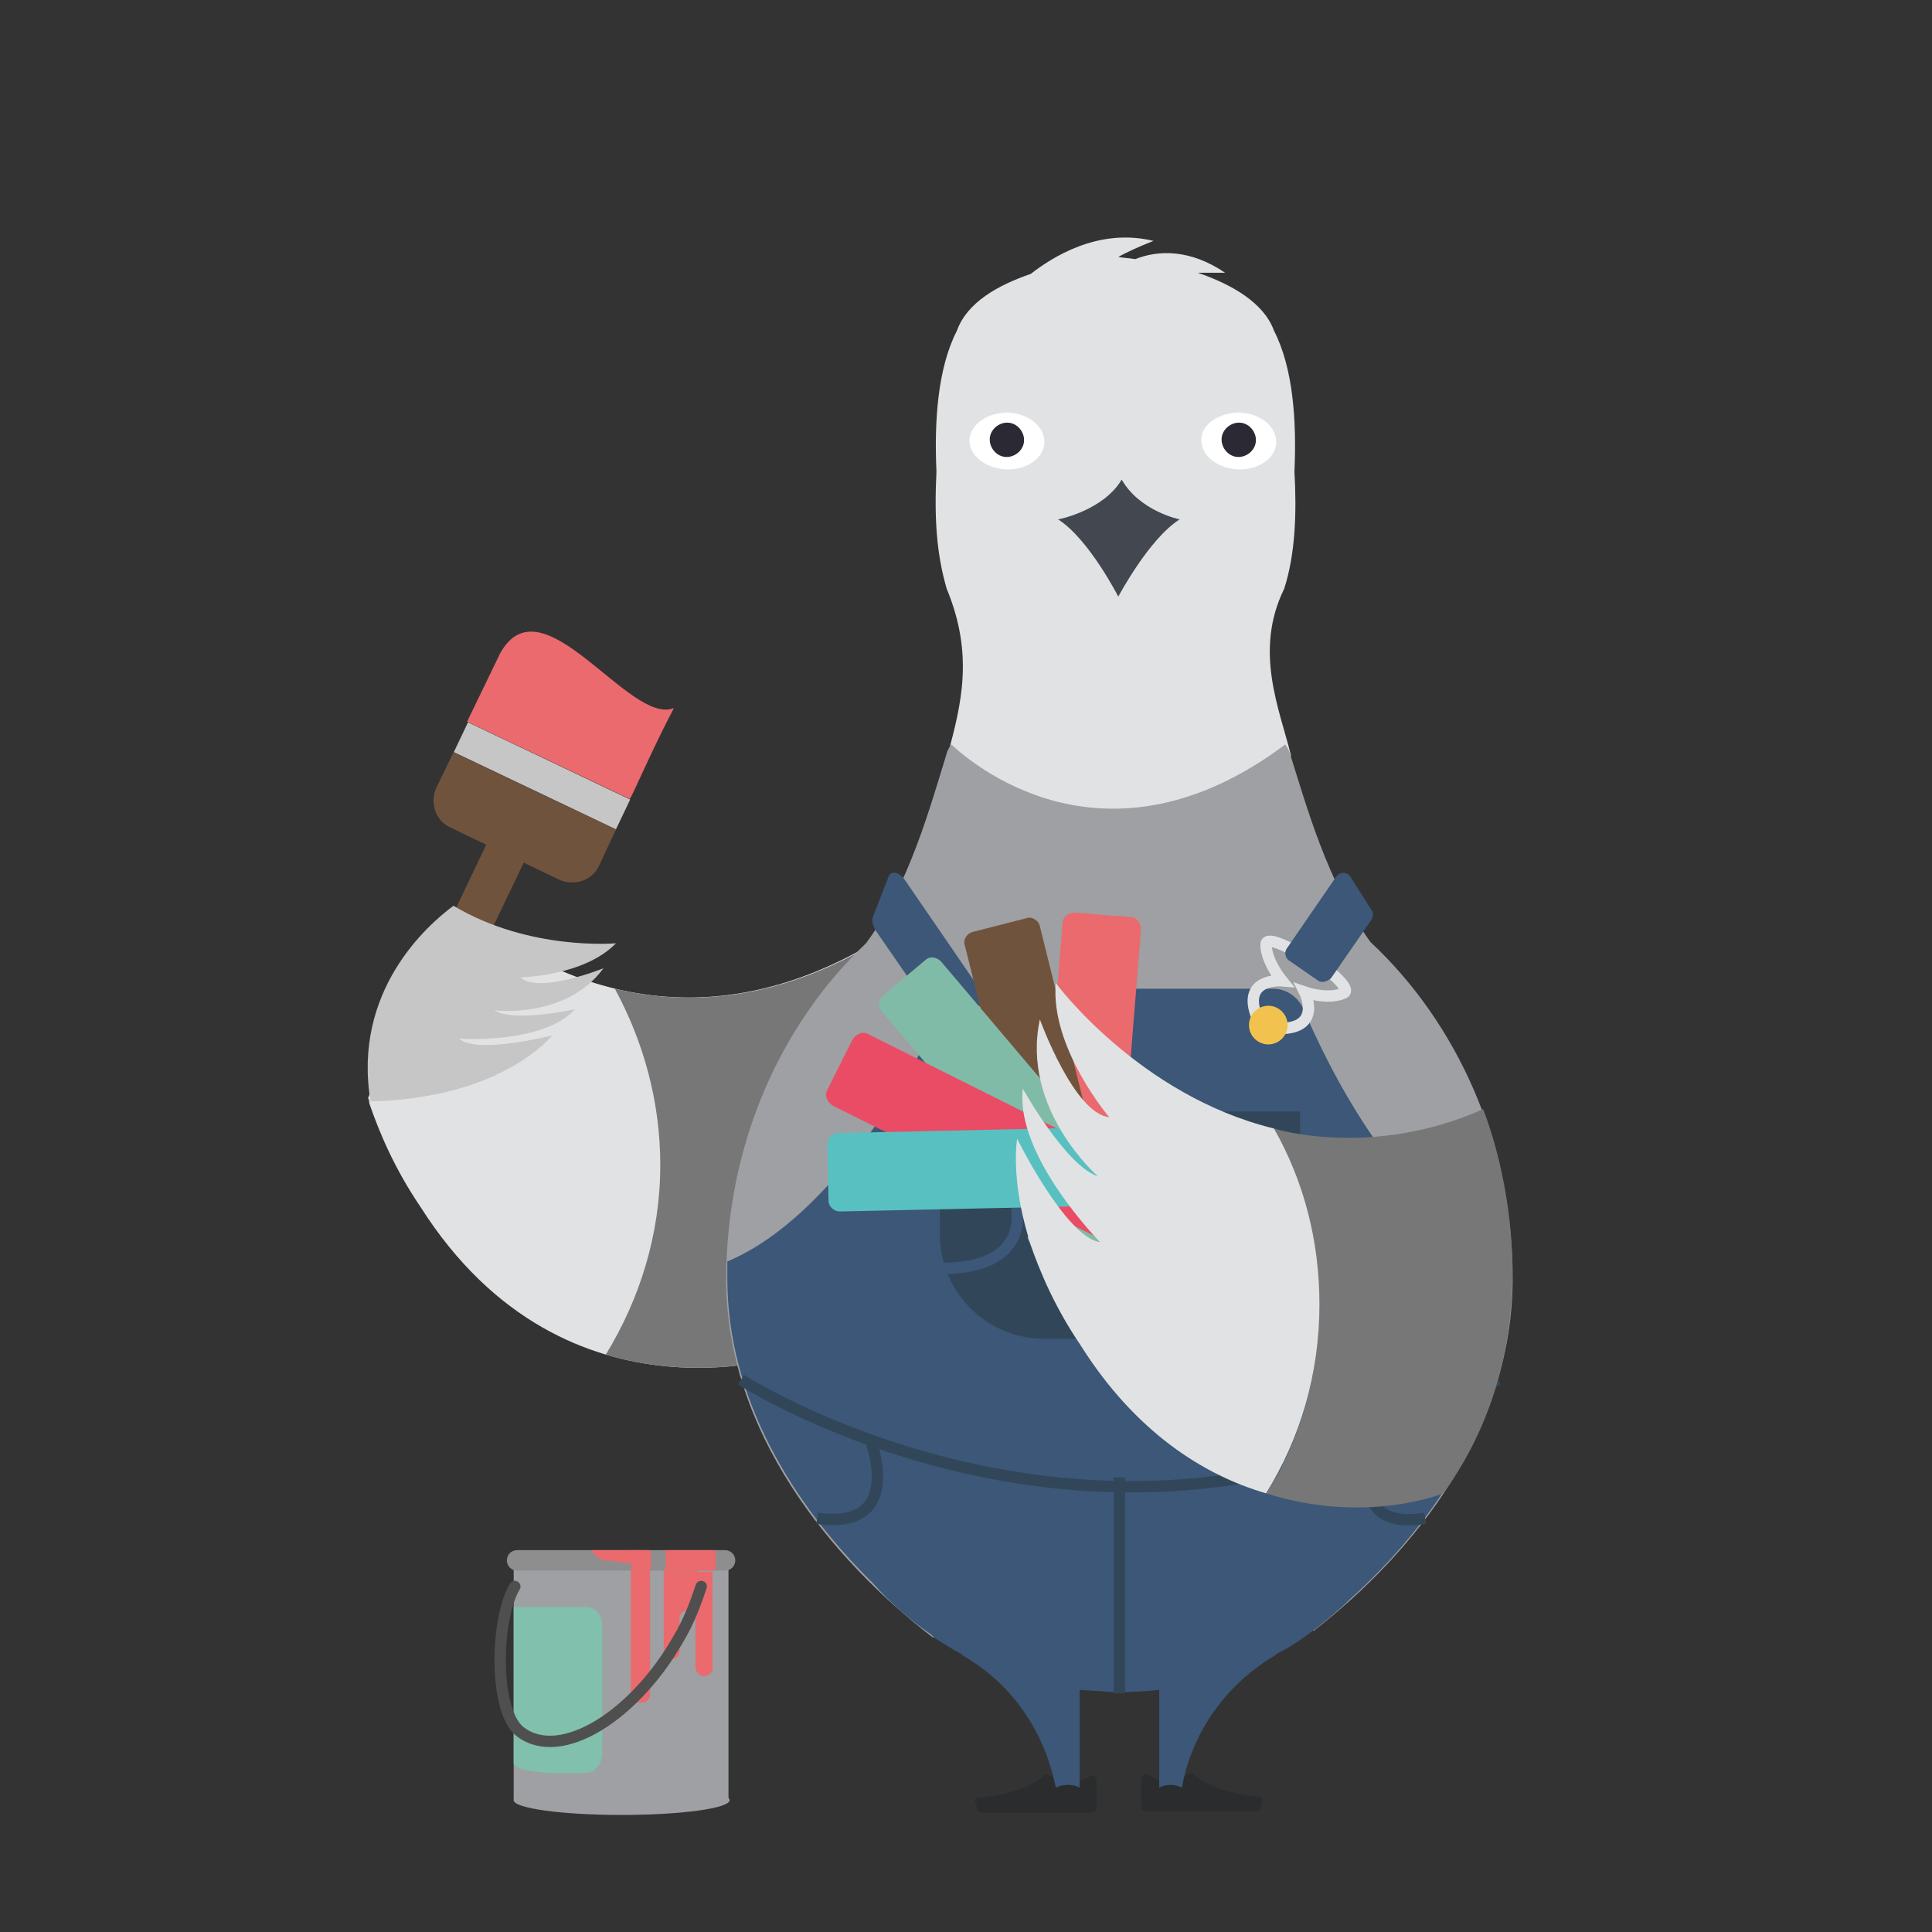<?xml version="1.0" encoding="utf-8"?>
<!-- Generator: Adobe Illustrator 19.1.0, SVG Export Plug-In . SVG Version: 6.00 Build 0)  -->
<svg version="1.1" id="P_Johns" xmlns="http://www.w3.org/2000/svg" xmlns:xlink="http://www.w3.org/1999/xlink" x="0px" y="0px"
	 viewBox="0 0 170 170" style="enable-background:new 0 0 170 170;" xml:space="preserve">
<rect x="0" y="0" width="170" height="170" fill="#333333" stroke="none"/>
<style type="text/css">
	.st0{fill:#E1E2E3;}
	.st1{fill:#44C2CE;}
	.st2{fill:#3B79A3;}
	.st3{fill:#424750;}
	.st4{fill:none;stroke:#504F4F;stroke-width:2;stroke-miterlimit:10;}
	.st5{fill:#504F4F;}
	.st6{fill:#F16D6D;}
	.st7{fill:#87C6C0;}
	.st8{fill:#89DBD8;}
	.st9{fill:none;stroke:#C7C6C6;stroke-width:0.756;stroke-miterlimit:10;}
	.st10{fill-rule:evenodd;clip-rule:evenodd;fill:#444751;}
	.st11{fill-rule:evenodd;clip-rule:evenodd;fill:#D6D6D5;}
	.st12{fill:#FFFFFF;}
	.st13{fill:#2B2A34;}
	.st14{fill:#2B2C2D;}
	.st15{fill:none;stroke:#504F4F;stroke-miterlimit:10;}
	.st16{fill-rule:evenodd;clip-rule:evenodd;fill:#89DBD8;}
	.st17{fill-rule:evenodd;clip-rule:evenodd;fill:#87C6C0;}
	.st18{fill:#59473A;}
	.st19{fill:none;stroke:#F2C24E;stroke-miterlimit:10;}
	.st20{fill:none;stroke:#F2C24E;stroke-linecap:round;stroke-miterlimit:10;}
	.st21{fill:#E9676D;}
	.st22{fill:#F6ECC3;}
	.st23{fill:#A6A8AB;}
	.st24{fill:none;stroke:#FFFFFF;stroke-width:5.289;stroke-miterlimit:10;}
	.st25{fill:#E6E6E6;}
	.st26{opacity:0.2;fill:none;stroke:#FFFFFF;stroke-width:3;stroke-miterlimit:10;}
	.st27{fill:none;stroke:#E9676D;stroke-linecap:round;stroke-miterlimit:10;}
	.st28{fill:#FCB856;}
	.st29{fill:none;stroke:#FCB856;stroke-linecap:round;stroke-miterlimit:10;}
	.st30{fill:none;stroke:#CBCACA;stroke-width:3.451;stroke-miterlimit:10;}
	.st31{fill-rule:evenodd;clip-rule:evenodd;fill:#DADAD9;}
	.st32{fill:#469595;}
	.st33{fill:#2A2D35;}
	.st34{fill:#387D7B;}
	.st35{fill:#BFF7F5;}
	.st36{opacity:0.4;fill:#FFFFFF;}
	.st37{fill:#D3D3D3;}
	.st38{fill:none;stroke:#FFFFFF;stroke-width:5.035;stroke-miterlimit:10;}
	.st39{fill:#777777;}
	.st40{fill:#70533D;}
	.st41{fill:#EA6A6D;}
	.st42{fill:#C7C6C6;}
	.st43{fill:#9FA0A3;}
	.st44{fill:#3C5777;}
	.st45{fill:#F2C24E;}
	.st46{fill:none;stroke:#E1E2E3;stroke-miterlimit:10;}
	.st47{fill:#314759;}
	.st48{fill:none;stroke:#314759;stroke-miterlimit:10;}
	.st49{fill:none;stroke:#3C5777;stroke-miterlimit:10;}
	.st50{fill:#80BBA8;}
	.st51{fill:#E94C64;}
	.st52{fill:#59C0C1;}
	.st53{fill:#8E8E8E;}
	.st54{fill:#80C0AC;}
	.st55{fill:none;stroke:#504F4F;stroke-linecap:round;stroke-miterlimit:10;}
	.st56{fill:#F9D88F;}
	.st57{fill:#BABABA;}
	.st58{clip-path:url(#XMLID_3_);fill:#F9D88F;}
	.st59{fill-rule:evenodd;clip-rule:evenodd;fill:#F2BC86;}
	.st60{fill:#F2F2F2;}
	.st61{fill:#57C4C6;}
	.st62{fill:#B4E219;}
	.st63{fill:#74777C;}
	.st64{fill:#E03E3E;}
	.st65{fill:#595C62;}
	.st66{fill:none;stroke:#C7C6C6;stroke-width:0.888;stroke-miterlimit:10;}
	.st67{fill-rule:evenodd;clip-rule:evenodd;fill:#F9F0EB;}
	.st68{fill-rule:evenodd;clip-rule:evenodd;fill:#595C62;}
	.st69{fill:#EC7045;}
	.st70{opacity:0.7;}
	.st71{fill:#90CED2;}
	.st72{fill:#882888;}
	.st73{fill:#C1C0C0;}
	.st74{fill:#768035;}
	.st75{fill:#E3B27C;}
	.st76{fill:#775644;}
	.st77{fill:#DBC7C2;}
	.st78{fill:#D95027;}
	.st79{fill:#57BFC2;}
	.st80{clip-path:url(#SVGID_2_);}
	.st81{fill-rule:evenodd;clip-rule:evenodd;fill:#424750;}
	.st82{fill-rule:evenodd;clip-rule:evenodd;fill:#E1E2E3;}
	.st83{fill:none;stroke:#E6E6E6;stroke-miterlimit:10;}
	.st84{fill:#6BA588;}
	.st85{fill:#F9F0EB;}
	.st86{fill:none;stroke:#6BA588;stroke-miterlimit:10;}
	.st87{fill:#281A12;}
	.st88{fill:#2E465D;}
	.st89{fill:#422E21;}
	.st90{fill-rule:evenodd;clip-rule:evenodd;fill:#3C5F7C;}
	.st91{fill-rule:evenodd;clip-rule:evenodd;fill:#2E465D;}
	.st92{fill:#EDE2A2;}
	.st93{fill:#EFDFA8;}
	.st94{fill:#9AC68F;}
	.st95{clip-path:url(#XMLID_5_);fill:#B4D6AA;}
	.st96{fill:#96D696;}
	.st97{clip-path:url(#XMLID_6_);fill:#A7DBA7;}
	.st98{clip-path:url(#XMLID_7_);fill:#B4D6AA;}
	.st99{fill:#4D4D4F;}
	.st100{fill:#69502E;}
	.st101{fill:#3F3F3F;}
	.st102{fill:#4C381B;}
	.st103{fill:#919090;}
	.st104{fill:#74DDE2;}
	.st105{clip-path:url(#XMLID_10_);fill:#F9D88F;}
	.st106{fill-rule:evenodd;clip-rule:evenodd;fill:#504F4F;}
	.st107{fill-rule:evenodd;clip-rule:evenodd;fill:#FFFFFF;}
	.st108{fill-rule:evenodd;clip-rule:evenodd;fill:none;stroke:#4D4D4D;stroke-miterlimit:10;}
	.st109{fill:#4D4D4D;}
	.st110{fill:#42474F;}
	.st111{fill:#E6E7E8;}
	.st112{fill:#3A3A3A;}
	.st113{fill-rule:evenodd;clip-rule:evenodd;fill:#43474F;}
	.st114{fill-rule:evenodd;clip-rule:evenodd;fill:#DBDBDA;}
	.st115{fill:#F3E7A8;}
	.st116{fill:#F4E4AD;}
	.st117{fill:none;stroke:#F4E4AD;stroke-width:0.454;stroke-miterlimit:10;}
	.st118{fill:#57C4C7;}
	.st119{clip-path:url(#SVGID_4_);fill:#E6E7E8;}
	.st120{fill-rule:evenodd;clip-rule:evenodd;fill:#42474F;}
	.st121{fill-rule:evenodd;clip-rule:evenodd;fill:#E6E7E8;}
	.st122{fill:#E5D9BE;}
	.st123{fill:#F7F1E2;}
	.st124{fill:#B5967D;}
	.st125{clip-path:url(#XMLID_11_);fill:#96D696;}
	.st126{fill-rule:evenodd;clip-rule:evenodd;fill:#92BA85;}
	.st127{fill-rule:evenodd;clip-rule:evenodd;fill:#EFEFE4;}
	.st128{fill-rule:evenodd;clip-rule:evenodd;fill:#E0E0C7;}
	.st129{fill:#999999;}
	.st130{fill:#F9C543;}
	.st131{fill:#355B77;}
	.st132{fill:#C49B49;}
	.st133{fill:#444751;}
	.st134{fill:#D6D6D5;}
	.st135{fill:none;}
	.st136{fill:#5DC667;}
	.st137{fill:#EDE9C3;}
	.st138{fill:none;stroke:#FCD98D;stroke-linecap:round;stroke-miterlimit:10;}
	.st139{fill:none;stroke:#CBCACA;stroke-width:0.5;stroke-miterlimit:10;}
	.st140{fill:none;stroke:#80C0AC;stroke-width:0.5;stroke-miterlimit:10;}
	.st141{fill:#E85273;}
	.st142{fill:#FCD224;}
	.st143{fill:#59B5CE;}
	.st144{fill:#52ACC1;}
	.st145{fill:#FAFAFA;}
	.st146{fill:#E7E6E6;}
	.st147{fill:#71D3F4;}
	.st148{fill:#A3E8E3;}
	.st149{fill:#4AAFAF;}
	.st150{fill:#F2BC86;}
	.st151{fill:#585D62;}
	.st152{fill-rule:evenodd;clip-rule:evenodd;fill:#DBDBD9;}
	.st153{fill-rule:evenodd;clip-rule:evenodd;fill:#E7E6E6;}
	.st154{fill:#2A2A34;}
	.st155{fill:none;stroke:#3B79A3;stroke-miterlimit:10;}
	.st156{fill:#EDEFED;}
	.st157{fill:none;stroke:#CCCCCC;stroke-miterlimit:10;stroke-dasharray:1,1;}
	.st158{fill:#2D567F;}
	.st159{fill:#EF89B0;}
	.st160{fill:#3F6B9E;}
	.st161{fill:#D21C5A;}
	.st162{fill:#EDC169;}
	.st163{fill:#DDAC57;}
	.st164{fill:#92BA85;}
	.st165{fill:#29507F;}
	.st166{fill:none;stroke:#EFDFA8;stroke-width:0.378;stroke-miterlimit:10;}
	.st167{clip-path:url(#SVGID_6_);}
	.st168{fill:#AEAEAF;}
	.st169{fill:#895C4E;}
	.st170{fill-rule:evenodd;clip-rule:evenodd;fill:#F7E9DF;}
	.st171{clip-path:url(#SVGID_8_);}
	.st172{clip-path:url(#SVGID_10_);fill:#F15C60;}
	.st173{fill-rule:evenodd;clip-rule:evenodd;fill:#F4F4F4;}
	.st174{clip-path:url(#SVGID_12_);}
	.st175{clip-path:url(#SVGID_14_);fill:#F15C60;}
</style>
<g>
	<path class="st0" d="M32.4,96.6c1.8-5,3.2-2.6,6.2-2.2c0,0-2.9-4.1,0-3.2c0,0-2-5.5,1-5.2c0,0-2-8.1,2.8-4.6
		c8.6,6.3,23.9,12.1,42.4-4.3l-0.6,24.3L70.4,119c0,0-20.5,7.5-33.4-12.8c0,0,0,0,0,0c-2.3-3.4-3.6-6.5-4.5-9.1
		C32.5,96.8,32.4,96.7,32.4,96.6C32.3,96.5,32.4,96.5,32.4,96.6"/>
	<path class="st39" d="M58.1,102.5c0-5.6-1.5-10.9-4-15.5c8.3,2,18.9,0.7,30.8-9.9l0.4,24.3L70.4,119c0,0-8,2.9-17.1,0.2
		C56.3,114.3,58.1,108.6,58.1,102.5"/>
	<path class="st0" d="M113.9,41.5c0.2-4.4-0.1-9.1-1.8-12.4c-0.9-2.5-3.8-4.1-6.7-5.1c1.3,0,2.4,0,2.4,0c-3.1-2.1-5.9-2-7.9-1.2
		c-0.6-0.1-1.1-0.1-1.5-0.2c1.5-0.8,3.1-1.4,3.1-1.4c-4.9-1.2-9,1.5-10.8,2.9c-2.9,1-5.6,2.5-6.5,5c-1.7,3.3-2,8-1.8,12.4
		c-0.2,4.1,0,7.2,0.9,10.3c2.4,5.8,1.3,10.1,0.1,14.6L98.5,93v0.1l15.1-26.6c-1-4.1-3.3-9.2-0.6-14.7C114,48.7,114.1,45,113.9,41.5"
		/>
	<path class="st12" d="M105.7,38.7c0,1.4,1.4,2.5,3.2,2.6c1.8,0.1,3.4-1,3.4-2.4c0-1.4-1.4-2.5-3.2-2.6
		C107.3,36.3,105.7,37.3,105.7,38.7"/>
	<path class="st13" d="M107.5,38.5c-0.1,0.8,0.5,1.6,1.3,1.7c0.8,0.1,1.6-0.5,1.7-1.3c0.1-0.8-0.5-1.6-1.3-1.7
		C108.4,37.1,107.6,37.7,107.5,38.5"/>
	<path class="st12" d="M85.3,38.7c0,1.4,1.4,2.5,3.2,2.6c1.8,0.1,3.4-1,3.4-2.4c0-1.4-1.4-2.5-3.2-2.6
		C86.9,36.3,85.4,37.3,85.3,38.7"/>
	<path class="st13" d="M87.1,38.5c-0.1,0.8,0.5,1.6,1.3,1.7c0.8,0.1,1.6-0.5,1.7-1.3c0.1-0.8-0.5-1.6-1.3-1.7
		C88,37.1,87.2,37.7,87.1,38.5"/>
	<path class="st3" d="M98.7,42.2c1.6,2.8,5.1,3.5,5.1,3.5c-2.7,1.7-5.4,6.8-5.4,6.8s-2.6-5.1-5.3-6.8C93.2,45.7,97.1,44.9,98.7,42.2
		"/>
	<path class="st14" d="M100.4,158.9l0.1-0.1l-0.1-0.1v-2.1c0-0.3,0.2-0.5,0.5-0.5c0,0,0.7,0.6,1.8,0.6c1.2,0,1.7-0.6,2-0.6
		c0.1,0,0-0.3,0.3,0c1.8,1.7,5.8,2,5.8,2c0.2,0,0.4,0.4,0.2,0.6c0,0-0.1,0.1-0.1,0.1l0.1,0.1c0,0.3-0.2,0.5-0.5,0.5h-9.6
		c-0.3,0-0.5-0.2-0.5-0.5V158.9z"/>
	<path class="st14" d="M96.5,159c0,0.3-0.2,0.5-0.5,0.5h-9.6c-0.3,0-0.5-0.2-0.5-0.5l0.1-0.1c0,0-0.1-0.1-0.1-0.1
		c-0.2-0.2-0.1-0.6,0.2-0.6c0,0,4-0.3,5.8-2c0.3-0.3,0.2,0,0.3,0c0.3,0,0.9,0.6,2,0.6c1.2,0,1.8-0.6,1.8-0.6c0.3,0,0.5,0.2,0.5,0.5
		v2.1l-0.1,0.1l0.1,0.1V159z"/>
	<path class="st40" d="M54.2,73l-14.3-6.8l-1.5,3.1c-0.6,1.3-0.1,2.9,1.2,3.5l9.6,4.6c1.3,0.6,2.9,0.1,3.5-1.2L54.2,73z"/>
	<path class="st41" d="M59.3,62.3c-3.9,1.6-11.6-11.5-15.3-4.8l-2.9,6l14.3,6.8C55.5,70.4,57.2,66.3,59.3,62.3z"/>
	<path class="st40" d="M47,74l-3.3-1.6l-7,14.7c-0.3,0.7,0,1.6,0.7,1.9l0.7,0.3c0.7,0.3,1.6,0,1.9-0.7L47,74z"/>
	
		<rect x="39.8" y="66.8" transform="matrix(0.903 0.43 -0.43 0.903 33.965 -13.874)" class="st42" width="15.8" height="2.9"/>
	<path class="st42" d="M32.6,96.9c-1.6-9.7,5-15.5,7.3-17.2c6.7,4,14.3,3.3,14.3,3.3c-2.8,2.9-8.4,3-8.4,3c1.6,1.5,7.3-0.8,7.3-0.8
		c-3.3,4.5-9.6,3.7-9.6,3.7c1.8,1.1,7.1-0.1,7.1-0.1c-2.8,3.1-10.2,2.6-10.2,2.6c1.6,1.4,8.2-0.3,8.2-0.3s-1.5,1.9-5,3.5
		c0,0,0.1,0,0.1,0c-0.1,0-0.2,0.1-0.3,0.1c-1.8,0.8-4,1.5-6.9,1.9c0,0,0,0,0,0C35.1,96.8,33.8,96.9,32.6,96.9z"/>
	<path class="st43" d="M120.6,82.9c-3.8-5.2-5.7-12.2-7.1-16.6c-0.1-0.4-0.3-0.6-0.4-0.8c-16,12-27.9,1.4-29.4,0
		c-0.1,0.2-0.3,0.4-0.4,0.8C81.9,70.8,80,77.9,76.2,83c-7.5,7.1-12.3,17.7-12.3,29.6c0,13.3,9.1,24.5,18.2,31.5
		c5.6-2.1,13.6-8.1,16.4-26.4c0,0-1.1,18.8,17.1,25.8c9-7,17.5-17.8,17.5-31C133.1,100.7,128.2,90,120.6,82.9z"/>
	<path class="st44" d="M133.1,111c-10-4-16.3-17.3-18.4-22.2c-0.5-1.1-1.5-1.8-2.7-1.8H85.5c-1.2,0-2.3,0.7-2.7,1.8
		c-1.9,4.6-9.3,18.2-18.8,22.2h0c0,1,0,1,0,1.5c0,10.6,5.8,19.9,12.8,26.8c1.5,1.7,3.2,3.2,5.1,4.5c0.1,0.1,0.2,0.2,0.3,0.3
		c0,0,0,0,0,0c0.8,0.5,1.7,1.1,2.5,1.5l-0.1,0c4.4,2.5,7.3,6.7,8.3,11.7c0.2-0.1,1.1-0.5,2.1,0v-8.6c2,0.1,2.5,0.2,3.5,0.2
		c1,0,2.5-0.1,3.5-0.2v8.6c1-0.5,1.8-0.1,2,0c0.9-5,4-9.2,8.3-11.7l-0.1,0c1.2-0.6,2.3-1.3,3.3-2.1c0,0,0,0,0,0
		c0.1-0.1,0.2-0.1,0.3-0.2c1-0.8,2-1.6,2.9-2.5c7.7-6.9,14.3-16.8,14.3-28.4C133.1,112,133.1,112,133.1,111L133.1,111z"/>
	<path class="st44" d="M84.1,90.8l2.6-1.8c0.3-0.2,0.3-0.8-0.1-1.4l-7-10.2c-0.5-0.7-1.2-0.8-1.4-0.3l-1.4,3.6
		c-0.1,0.3,0,0.7,0.2,1.1l5.8,8.4C83.2,90.8,83.8,91.1,84.1,90.8z"/>
	<circle class="st45" cx="85.8" cy="90.2" r="1.7"/>
	<g>
		<path class="st46" d="M117,85.5c0,0,2,1.6,1.2,1.9c-1.4,0.6-3.4-0.1-3.4-0.1s1.6,3.2-2.2,3.2"/>
		<path class="st46" d="M113.6,83.5c0,0-2.2-1.2-2.2-0.4c0,1.5,1.4,3.2,1.4,3.2s-3.6-0.3-2.2,3.2"/>
	</g>
	<path class="st44" d="M116,86.3l-2.6-1.8c-0.3-0.2-0.4-0.7-0.2-1l4.4-6.4c0.3-0.4,0.9-0.4,1.2,0l1.9,3c0.2,0.2,0.1,0.6,0,0.8
		l-3.6,5.2C116.7,86.4,116.3,86.5,116,86.3z"/>
	<circle class="st45" cx="111.6" cy="90.2" r="1.7"/>
	<path class="st47" d="M105.1,117.8H91.9c-5.1,0-9.2-4.1-9.2-9.2V97.8h31.7v10.7C114.3,113.6,110.2,117.8,105.1,117.8z"/>
	<path class="st48" d="M65.2,121.4c0,0,32.9,21.2,66.6,0"/>
	<line class="st49" x1="98.5" y1="98" x2="98.5" y2="117"/>
	<path class="st49" d="M89.5,98v9c0,0,0.6,4.6-6.5,4.6"/>
	<path class="st49" d="M107.5,98v9c0,0-0.6,4.6,6.5,4.6"/>
	<path class="st48" d="M121.3,126.7c0,0-3.6,8.1,4.1,6.9"/>
	<path class="st48" d="M76.6,126.7c0,0,3.1,8-4.7,6.9"/>
	<g>
		<path class="st41" d="M93.7,111.3l1.6,0.1c1.5,0.1,2.8-1,2.9-2.4l2.2-27.2c0-0.6-0.4-1.1-0.9-1.1l-4.9-0.4c-0.6,0-1.1,0.4-1.1,0.9
			l-2.2,27.2C91.1,109.9,92.2,111.2,93.7,111.3z"/>
		<path class="st40" d="M94.7,111.7l1.5-0.4c1.4-0.4,2.3-1.8,1.9-3.2l-6.6-26.6c-0.1-0.5-0.7-0.9-1.2-0.7L85.6,82
			c-0.5,0.1-0.9,0.7-0.7,1.2l6.6,26.6C91.9,111.2,93.3,112.1,94.7,111.7z"/>
		<path class="st50" d="M99,110.3l1.2-1c1.1-1,1.3-2.6,0.3-3.8L82.8,84.6c-0.4-0.4-1-0.5-1.4-0.1l-3.7,3.1c-0.4,0.4-0.5,1-0.1,1.4
			l17.7,20.9C96.2,111.1,97.9,111.2,99,110.3z"/>
		<path class="st51" d="M101.3,108.2l0.7-1.4c0.7-1.3,0.1-2.9-1.2-3.6L76.4,91c-0.5-0.3-1.1,0-1.4,0.5l-2.2,4.4
			c-0.3,0.5,0,1.1,0.5,1.4l24.5,12.2C99.1,110.1,100.7,109.6,101.3,108.2z"/>
		<path class="st52" d="M103.9,103.3l0-1.6c0-1.5-1.2-2.6-2.7-2.6l-27.4,0.6c-0.6,0-1,0.5-1,1l0.1,4.9c0,0.6,0.5,1,1,1l27.4-0.6
			C102.8,106,104,104.8,103.9,103.3z"/>
		<path class="st39" d="M112.1,99.3c0,0,8.5,2.7,18.4-1.7c0,0,7.7,18.3-3.5,33.8c0,0-6.8,2.8-15.6,0
			C111.4,131.4,121.4,117.7,112.1,99.3"/>
		<path class="st0" d="M89.5,100.2c0,0,4.3,8.7,7.3,9.1c0,0-7.5-7.6-6.8-13.5c0,0,3.8,6.8,6.6,7.7c0,0-6.8-5.9-5.1-13.8
			c0,0,3,8.3,6.1,8.6c0,0-5.2-6.1-4.7-11.8c0,0,7.3,9.9,19.2,12.8c2.6,4.6,4,9.8,4,15.5c0,6.1-1.7,11.8-4.7,16.6
			c-5.5-1.6-11.5-5.4-16.3-13c0,0,0,0,0,0c-2.3-3.4-3.6-6.5-4.5-9.1c-0.1-0.2-0.1-0.3-0.2-0.5c0,0,0,0,0.1,0.1
			C88.9,103.6,89.5,100.2,89.5,100.2"/>
	</g>
	<line class="st48" x1="98.5" y1="130" x2="98.5" y2="149"/>
	<rect x="45.2" y="136.8" class="st43" width="18.9" height="21.6"/>
	<path class="st53" d="M63.8,138.2H45.5c-0.5,0-0.9-0.4-0.9-0.9v0c0-0.5,0.4-0.9,0.9-0.9h18.3c0.5,0,0.9,0.4,0.9,0.9v0
		C64.7,137.8,64.3,138.2,63.8,138.2z"/>
	<path class="st54" d="M51.6,156c0,0-5.9,0.3-6.4-0.8v-13.8h6.4c0.8,0,1.4,0.7,1.4,1.7v11.3C52.9,155.3,52.3,156,51.6,156z"/>
	<path class="st41" d="M61.4,138.2h-1.5h-1.5v7.1c0,0.4,0.3,0.7,0.7,0.7h0c0.4,0,0.7-0.3,0.7-0.7v-2.9c0-0.4,0.3-0.7,0.7-0.7h0
		c0.4,0,0.7,0.3,0.7,0.7v4.3c0,0.4,0.3,0.7,0.7,0.8c0.4,0,0.8-0.3,0.8-0.7v-8.5H61.4z"/>
	<path class="st41" d="M56.5,149.8h-0.3c-0.4,0-0.7-0.3-0.7-0.7v-4.9h1.7v4.9C57.2,149.5,56.9,149.8,56.5,149.8z"/>
	<rect x="55.5" y="138.2" class="st41" width="1.7" height="6.2"/>
	<path class="st41" d="M55.5,136.4h1.7c0,0,0.1,0.3,0.1,0.9c0,0.6-0.1,0.9-0.1,0.9h-1.7c0,0,0.1-0.3,0.1-0.9
		C55.6,136.7,55.5,136.4,55.5,136.4z"/>
	<path class="st41" d="M58.5,136.4h4.4c0,0,0.1,0.3,0.1,0.9c0,0.6-0.1,0.9-0.1,0.9h-4.4c0,0,0.1-0.3,0.1-0.9
		C58.6,136.7,58.5,136.4,58.5,136.4z"/>
	<path class="st41" d="M55.6,137.6l-2.2-0.3c-0.5,0-1-0.3-1.3-0.8l-0.1-0.1h4.5L55.6,137.6z"/>
	<path class="st55" d="M45.3,139.6c-1.7,2.8-1.9,11,0.5,12.8c3.6,2.7,10.1-1.5,13.9-8.2c0.9-1.5,1.5-3.1,2-4.6"/>
	<ellipse class="st43" cx="54.7" cy="158.4" rx="9.5" ry="1.3"/>
</g>
</svg>

